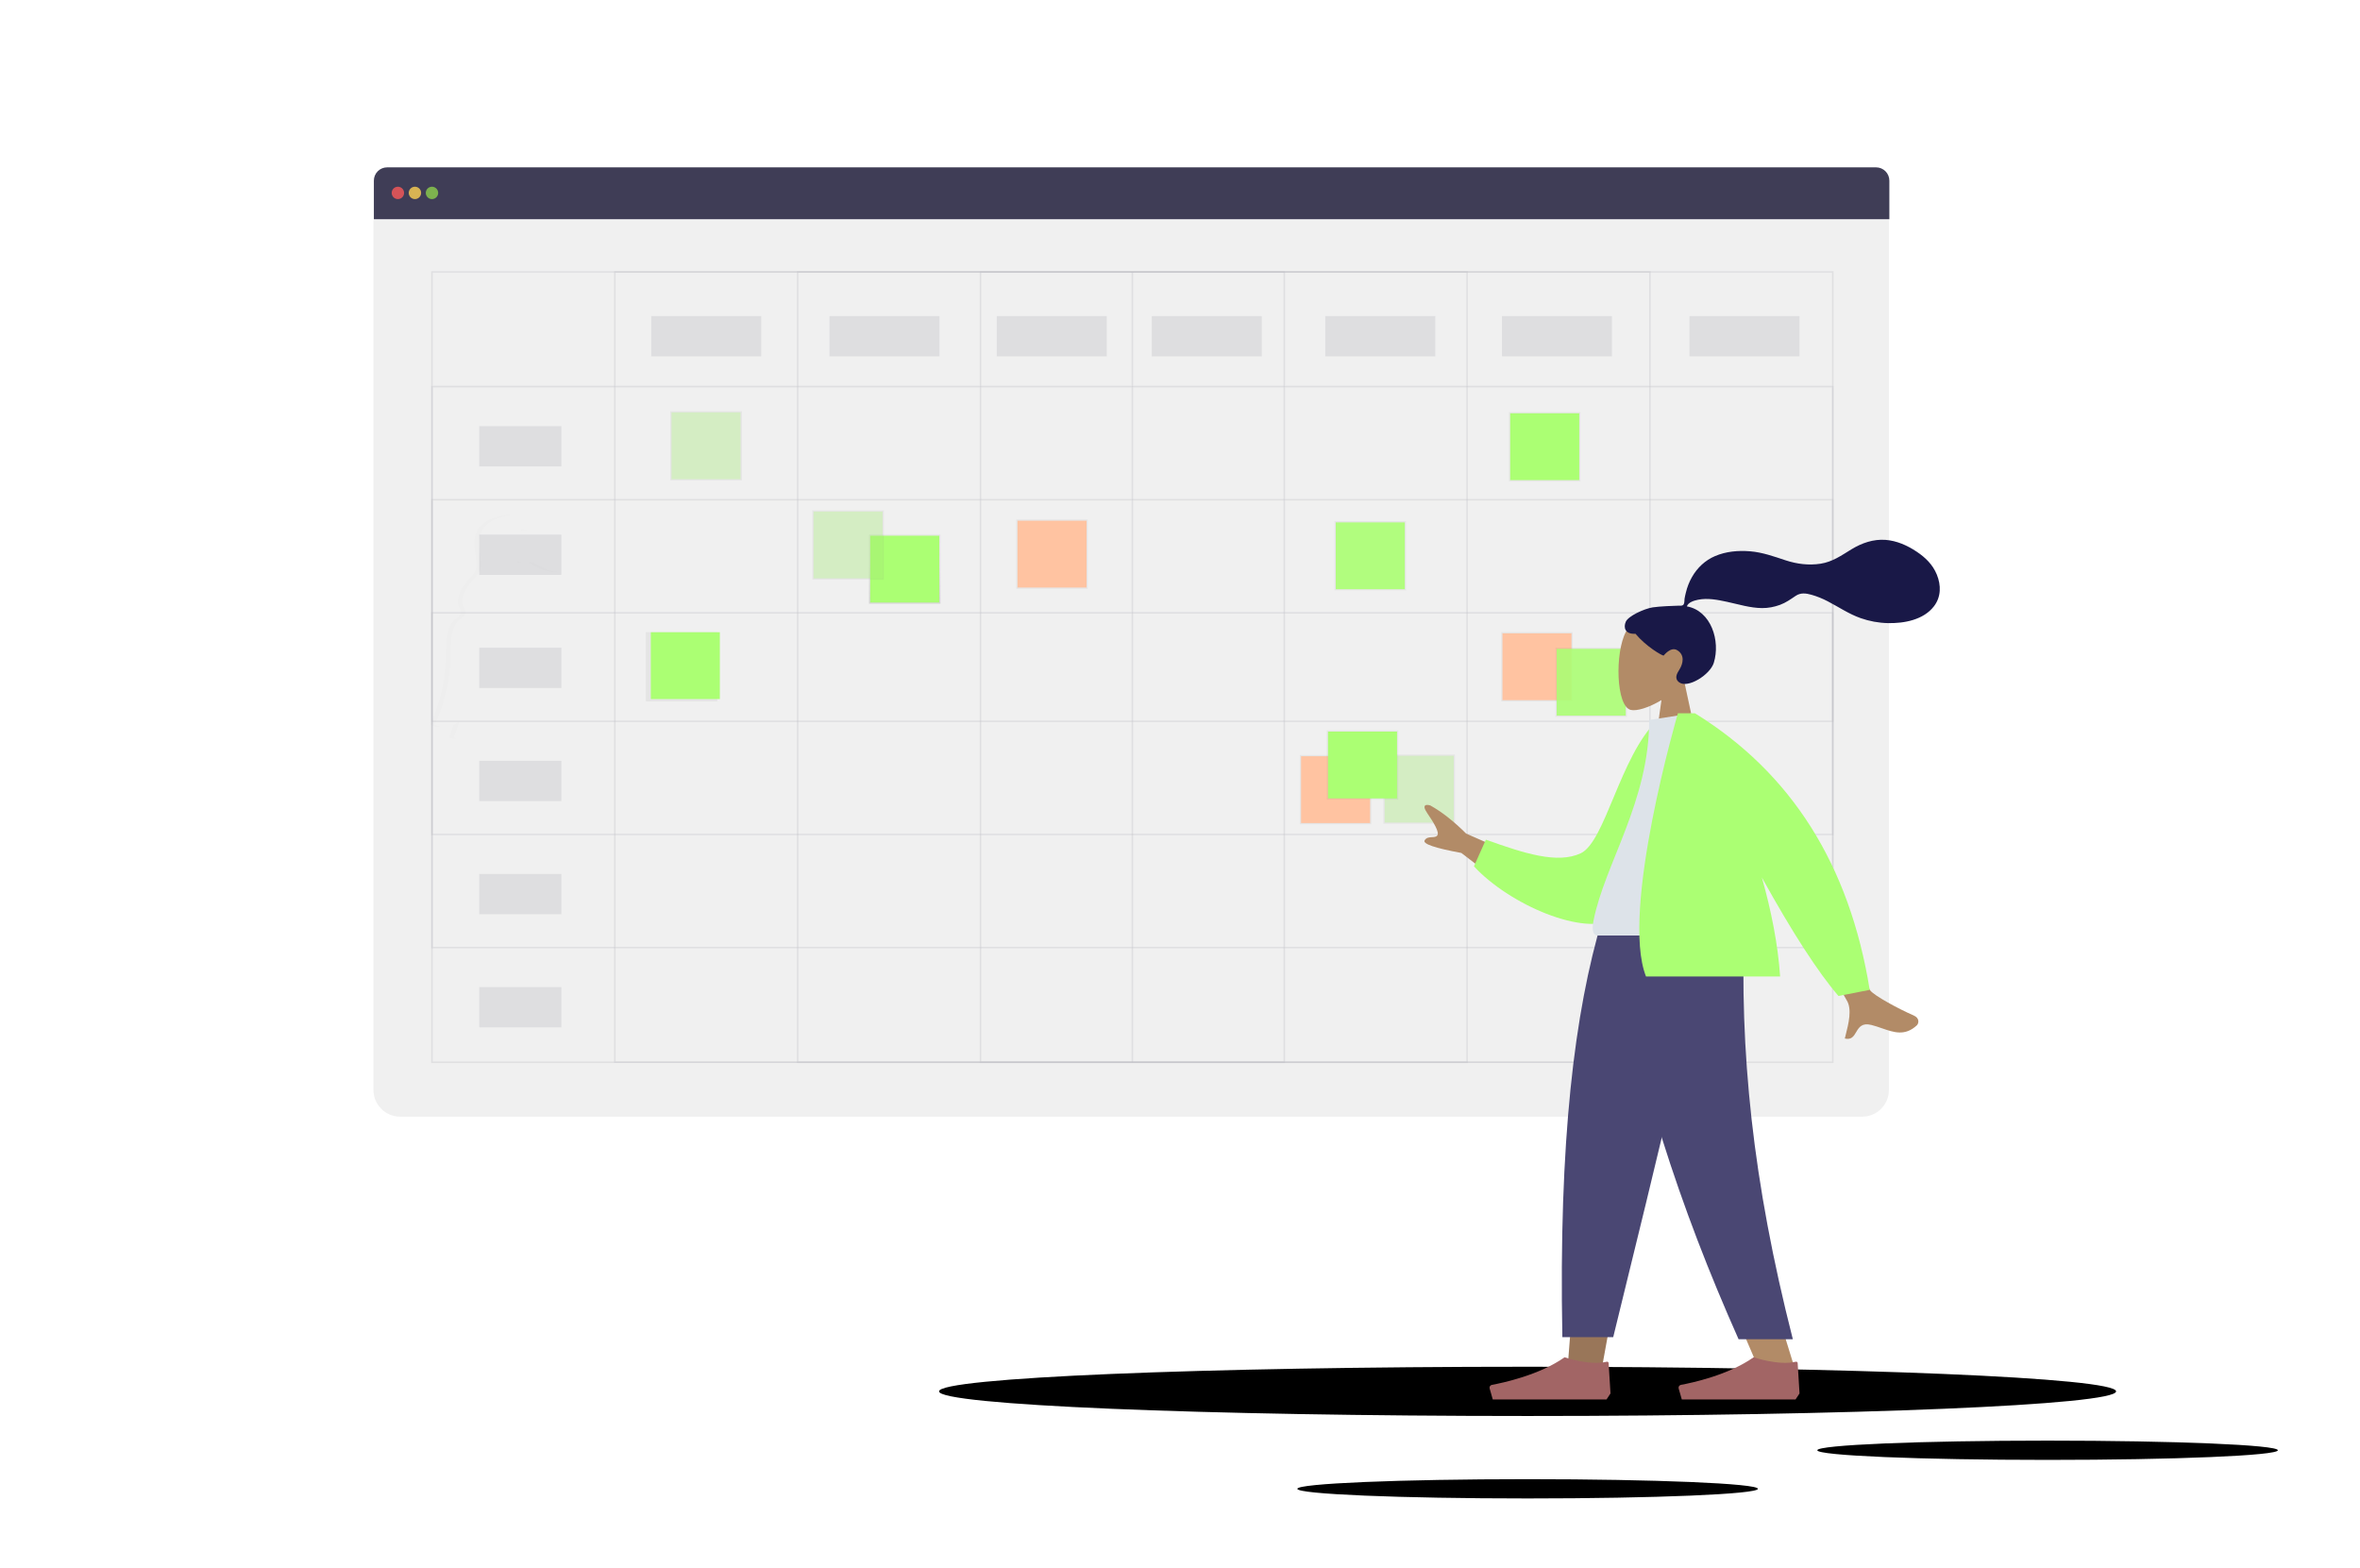 <svg class="gridItem__media" width="1523" height="1012" viewBox="0 0 1523 1012" fill="none" xmlns="http://www.w3.org/2000/svg" xmlns:xlink="http://www.w3.org/1999/xlink">
<rect x="0" y="0" width="1523" height="1012" fill="#333333" stroke="none"/>
<a xlink:href="https:flexiple.com">Made by Flexiple</a>
<rect width="1523" height="1012" fill="white"/>
<path d="M1210.71 108H249.832C247.562 108 245.384 108.902 243.779 110.507C242.174 112.112 241.272 114.29 241.272 116.56V141.5H1219.27V116.56C1219.27 114.29 1218.37 112.112 1216.76 110.507C1215.16 108.902 1212.98 108 1210.71 108Z" fill="#3F3D56"/>
<path d="M241 142.125V703.365C241 707.943 242.818 712.333 246.055 715.57C249.292 718.807 253.682 720.625 258.26 720.625H1201.74C1206.32 720.625 1210.71 718.807 1213.94 715.57C1217.18 712.333 1219 707.943 1219 703.365V142.125H241Z" fill="#F0F0F0"/>
<g opacity="0.3">
<path opacity="0.3" d="M1182.77 175.49H278.772V685.49H1182.77V175.49Z" stroke="#3F3D56" stroke-miterlimit="10"/>
<path opacity="0.3" d="M1064.77 175.49H396.772V685.49H1064.77V175.49Z" stroke="#3F3D56" stroke-miterlimit="10"/>
<path opacity="0.3" d="M946.772 175.49H514.772V685.49H946.772V175.49Z" stroke="#3F3D56" stroke-miterlimit="10"/>
<path opacity="0.3" d="M828.772 175.49H632.772V685.49H828.772V175.49Z" stroke="#3F3D56" stroke-miterlimit="10"/>
<path opacity="0.3" d="M730.772 175.49V685.49" stroke="#3F3D56" stroke-miterlimit="10"/>
<path opacity="0.3" d="M1182.77 249.49H278.772V611.49H1182.77V249.49Z" stroke="#3F3D56" stroke-miterlimit="10"/>
<path opacity="0.3" d="M1182.77 322.49H278.772V538.49H1182.77V322.49Z" stroke="#3F3D56" stroke-miterlimit="10"/>
<path opacity="0.3" d="M1182.77 395.49H278.772V465.49H1182.77V395.49Z" stroke="#3F3D56" stroke-miterlimit="10"/>
</g>
<path opacity="0.1" d="M1040.27 203.99H969.272V229.99H1040.27V203.99Z" fill="#3F3D56"/>
<path opacity="0.1" d="M1161.27 203.99H1090.27V229.99H1161.27V203.99Z" fill="#3F3D56"/>
<path d="M1019.92 265.94H973.792V310.6H1019.92V265.94Z" fill="url(#paint0_linear)"/>
<path d="M1019.13 266.71H974.592V309.83H1019.13V266.71Z" fill="#6C63FF" class="change-color-in-svg" style="fill: rgb(171, 255, 115);"/>
<path d="M1014.92 407.94H968.792V452.6H1014.92V407.94Z" fill="url(#paint1_linear)"/>
<path d="M1014.13 408.71H969.592V451.83H1014.13V408.71Z" fill="#FFC3A1"/>
<path d="M1049.92 417.94H1003.79V462.6H1049.92V417.94Z" fill="url(#paint2_linear)"/>
<path d="M1049.13 418.71H1004.59V461.83H1049.13V418.71Z" fill="#6C63FF" class="change-color-in-svg" fill-opacity="0.88" style="fill: rgb(171, 255, 115);"/>
<path opacity="0.8" d="M256.772 128.49C258.981 128.49 260.772 126.699 260.772 124.49C260.772 122.281 258.981 120.49 256.772 120.49C254.563 120.49 252.772 122.281 252.772 124.49C252.772 126.699 254.563 128.49 256.772 128.49Z" fill="#FA5959"/>
<path opacity="0.8" d="M267.772 128.49C269.981 128.49 271.772 126.699 271.772 124.49C271.772 122.281 269.981 120.49 267.772 120.49C265.563 120.49 263.772 122.281 263.772 124.49C263.772 126.699 265.563 128.49 267.772 128.49Z" fill="#FED253"/>
<path opacity="0.8" d="M278.772 128.49C280.981 128.49 282.772 126.699 282.772 124.49C282.772 122.281 280.981 120.49 278.772 120.49C276.563 120.49 274.772 122.281 274.772 124.49C274.772 126.699 276.563 128.49 278.772 128.49Z" fill="#8CCF4D"/>
<path opacity="0.1" d="M491.272 203.99H420.272V229.99H491.272V203.99Z" fill="#3F3D56"/>
<path opacity="0.1" d="M362.272 274.99H309.272V300.99H362.272V274.99Z" fill="#3F3D56"/>
<path opacity="0.1" d="M606.272 203.99H535.272V229.99H606.272V203.99Z" fill="#3F3D56"/>
<path opacity="0.1" d="M714.272 203.99H643.272V229.99H714.272V203.99Z" fill="#3F3D56"/>
<path opacity="0.1" d="M814.272 203.99H743.272V229.99H814.272V203.99Z" fill="#3F3D56"/>
<path opacity="0.1" d="M926.272 203.99H855.272V229.99H926.272V203.99Z" fill="#3F3D56"/>
<path d="M606.922 344.94H560.792V389.6H606.922V344.94Z" fill="url(#paint3_linear)"/>
<path d="M606.132 345.71H561.592V388.83H606.132V345.71Z" fill="#6C63FF" class="change-color-in-svg" style="fill: rgb(171, 255, 115);"/>
<path d="M701.962 335.26H655.832V379.92H701.962V335.26Z" fill="url(#paint4_linear)"/>
<path d="M701.172 336.03H656.632V379.15H701.172V336.03Z" fill="#FFC3A1"/>
<path d="M884.962 487.26H838.832V531.92H884.962V487.26Z" fill="url(#paint5_linear)"/>
<path d="M884.172 488.03H839.632V531.15H884.172V488.03Z" fill="#FFC3A1"/>
<path d="M478.702 265.351H432.572V310.011H478.702V265.351Z" fill="url(#paint6_linear)"/>
<path d="M477.902 266.12H433.362V309.24H477.902V266.12Z" fill="#6C63FF" class="change-color-in-svg" fill-opacity="0.3" style="fill: rgb(171, 255, 115);"/>
<path d="M570.362 329.351H524.232V374.011H570.362V329.351Z" fill="url(#paint7_linear)"/>
<path d="M569.562 330.12H525.022V373.24H569.562V330.12Z" fill="#6C63FF" class="change-color-in-svg" fill-opacity="0.3" style="fill: rgb(171, 255, 115);"/>
<path d="M938.922 486.94H892.792V531.6H938.922V486.94Z" fill="url(#paint8_linear)"/>
<path d="M938.132 487.71H893.592V530.83H938.132V487.71Z" fill="#6C63FF" class="change-color-in-svg" fill-opacity="0.3" style="fill: rgb(171, 255, 115);"/>
<path d="M902.362 471.351H856.232V516.011H902.362V471.351Z" fill="url(#paint9_linear)"/>
<path d="M901.562 472.12H857.022V515.24H901.562V472.12Z" fill="#6C63FF" class="change-color-in-svg" style="fill: rgb(171, 255, 115);"/>
<path d="M907.362 336.351H861.232V381.011H907.362V336.351Z" fill="url(#paint10_linear)"/>
<path d="M906.562 337.12H862.022V380.24H906.562V337.12Z" fill="#6C63FF" class="change-color-in-svg" fill-opacity="0.91" style="fill: rgb(171, 255, 115);"/>
<path opacity="0.1" d="M362.272 344.99H309.272V370.99H362.272V344.99Z" fill="#3F3D56"/>
<path opacity="0.1" d="M362.272 417.99H309.272V443.99H362.272V417.99Z" fill="#3F3D56"/>
<path opacity="0.1" d="M362.272 490.99H309.272V516.99H362.272V490.99Z" fill="#3F3D56"/>
<path opacity="0.1" d="M362.272 563.99H309.272V589.99H362.272V563.99Z" fill="#3F3D56"/>
<path opacity="0.1" d="M362.272 636.99H309.272V662.99H362.272V636.99Z" fill="#3F3D56"/>
<g opacity="0.1">
<path opacity="0.1" d="M280.452 467.69C287.226 453.242 290.788 437.497 290.892 421.54C290.942 413.74 290.682 404.68 296.692 399.71C298.292 398.38 300.472 397.06 300.372 394.98C300.215 394.028 299.875 393.114 299.372 392.29C297.882 389.11 298.372 385.29 299.772 382.09C301.365 378.953 303.421 376.074 305.872 373.55C307.622 371.55 309.452 369.48 310.102 366.91C310.437 365.322 310.498 363.689 310.282 362.08C309.682 355.99 307.902 349.61 310.212 343.94C313.212 336.68 321.602 333.57 329.402 332.21C328.724 331.994 328.003 331.946 327.302 332.07C319.302 333.36 310.402 336.44 307.302 343.94C304.992 349.61 306.782 355.99 307.372 362.08C307.596 363.688 307.538 365.322 307.202 366.91C306.542 369.48 304.722 371.56 302.962 373.55C300.517 376.077 298.464 378.956 296.872 382.09C295.432 385.29 294.972 389.09 296.462 392.29C296.969 393.113 297.309 394.027 297.462 394.98C297.562 397.06 295.382 398.38 293.782 399.71C287.782 404.71 288.032 413.71 287.982 421.54C287.884 437.493 284.34 453.235 277.592 467.69C279.971 468.92 282.659 469.424 285.322 469.14C283.62 468.977 281.966 468.485 280.452 467.69Z" fill="black"/>
<path opacity="0.1" d="M292.642 475.91C294.18 472.603 295.37 469.144 296.192 465.59C295.165 466.529 293.998 467.302 292.732 467.88C291.952 470.624 290.948 473.3 289.732 475.88C291.195 476.576 292.841 476.786 294.432 476.48C293.814 476.366 293.212 476.175 292.642 475.91Z" fill="black"/>
<path opacity="0.1" d="M336.272 342.79C337.759 342.211 339.322 341.848 340.912 341.71H340.362C338.984 341.639 337.603 341.743 336.252 342.02C336.262 342.24 336.272 342.51 336.272 342.79Z" fill="black"/>
<path opacity="0.1" d="M352.842 367.59C350.293 366.516 347.829 365.249 345.472 363.8C344.809 363.376 344.073 363.078 343.302 362.92C342.546 362.852 341.784 362.899 341.042 363.06C341.584 363.258 342.106 363.506 342.602 363.8C344.963 365.249 347.43 366.516 349.982 367.59C353.957 368.901 358.144 369.444 362.322 369.19C359.095 369.189 355.891 368.649 352.842 367.59Z" fill="black"/>
<path opacity="0.1" d="M333.902 362.4C333.902 362.62 333.812 362.84 333.762 363.06C334.96 363.239 336.176 363.272 337.382 363.16C336.197 363.037 335.03 362.782 333.902 362.4Z" fill="black"/>
</g>
<path d="M462.922 407.94H416.792V452.6H462.922V407.94Z" fill="url(#paint11_linear)"/>
<path d="M464.54 408H420V451.12H464.54V408Z" fill="#6C63FF" class="change-color-in-svg" style="fill: rgb(171, 255, 115);"/>
<path d="M985.83 967C1067.91 967 1134.45 964.215 1134.45 960.781C1134.45 957.346 1067.91 954.561 985.83 954.561C903.753 954.561 837.215 957.346 837.215 960.781C837.215 964.215 903.753 967 985.83 967Z" fill="black"/>
<path d="M1321.38 942.122C1403.46 942.122 1470 939.337 1470 935.902C1470 932.467 1403.46 929.683 1321.38 929.683C1239.31 929.683 1172.77 932.467 1172.77 935.902C1172.77 939.337 1239.31 942.122 1321.38 942.122Z" fill="black"/>
<path d="M985.794 913.789C1195.55 913.789 1365.59 906.672 1365.59 897.894C1365.59 889.116 1195.55 882 985.794 882C776.04 882 606 889.116 606 897.894C606 906.672 776.04 913.789 985.794 913.789Z" fill="black"/>
<path fill-rule="evenodd" clip-rule="evenodd" d="M1104.21 593.125L1056.67 756.85L1034.32 879.778H1011.87L1034.28 593.125H1104.21Z" fill="#997659"/>
<path fill-rule="evenodd" clip-rule="evenodd" d="M1125.58 593.125C1122.26 678.179 1123.57 724.57 1124.31 732.298C1125.05 740.026 1129.27 791.78 1157.99 882.372H1134.64C1096.61 795.464 1083.33 743.71 1078.97 732.298C1074.61 720.886 1061.72 674.495 1042.92 593.125H1125.58Z" fill="#B28B67"/>
<path fill-rule="evenodd" clip-rule="evenodd" d="M1105.23 593.125C1092.87 649.463 1071.48 739.394 1041.07 862.916H1008.25C1005.82 736.132 1016.14 652.687 1034 593.125H1105.23Z" fill="#4A4773"/>
<path fill-rule="evenodd" clip-rule="evenodd" d="M1125.74 593.125C1122.49 678.179 1130.91 761.974 1156.99 864.24H1121.97C1083.87 778.629 1056.55 695.248 1037.89 593.125H1125.74Z" fill="#4A4773"/>
<path fill-rule="evenodd" clip-rule="evenodd" d="M1161.31 899.234L1160.1 879.619C1160.06 879.036 1159.49 878.637 1158.92 878.77C1147.64 881.415 1131.69 875.886 1131.69 875.886C1115.47 887.371 1091.81 892.399 1084.79 893.693C1083.71 893.892 1083.01 894.978 1083.31 896.034L1085.33 903.125H1131.69H1158.74L1161.31 899.234Z" fill="#A26565"/>
<path fill-rule="evenodd" clip-rule="evenodd" d="M1039.32 899.234L1038.11 879.619C1038.07 879.036 1037.5 878.637 1036.93 878.77C1025.65 881.415 1009.7 875.886 1009.7 875.886C993.482 887.371 969.818 892.399 962.797 893.693C961.718 893.892 961.027 894.978 961.326 896.034L963.338 903.125H1009.7H1036.75L1039.32 899.234Z" fill="#A26565"/>
<path fill-rule="evenodd" clip-rule="evenodd" d="M1072.2 451.799C1064.07 456.71 1056.07 459.082 1052.32 458.114C1042.9 455.685 1042.04 421.212 1049.32 407.622C1056.6 394.032 1094.04 388.108 1095.93 415.035C1096.58 424.38 1092.66 432.72 1086.87 439.526L1097.26 487.979H1067.1L1072.2 451.799Z" fill="#B28B67"/>
<path fill-rule="evenodd" clip-rule="evenodd" d="M1066.51 391.959C1070.49 391.306 1081.19 390.858 1083.16 390.858C1084.43 390.858 1085.79 391.146 1086.54 389.987C1087.15 389.037 1086.93 387.431 1087.11 386.329C1087.32 385.049 1087.62 383.785 1087.93 382.525C1088.79 378.938 1090.1 375.526 1091.94 372.323C1095.38 366.312 1100.42 361.604 1106.78 358.865C1113.81 355.84 1121.77 355.147 1129.32 355.761C1137.41 356.417 1144.74 359.091 1152.38 361.607C1159.65 364.005 1167.28 364.949 1174.89 363.778C1182.56 362.598 1188.35 358.436 1194.82 354.486C1201.45 350.441 1209.02 347.796 1216.85 348.404C1224.15 348.972 1230.89 351.993 1236.93 356.03C1242.59 359.806 1247.25 364.349 1249.89 370.744C1252.72 377.622 1252.72 385.173 1248.06 391.252C1241.3 400.063 1228.77 402.342 1218.33 402.116C1212.3 401.985 1206.37 400.882 1200.68 398.876C1193.08 396.2 1186.51 391.666 1179.41 387.986C1176.07 386.26 1172.62 384.842 1169.01 383.821C1165.5 382.829 1162.05 382.374 1158.87 384.495C1155.52 386.739 1152.51 388.943 1148.66 390.348C1144.98 391.696 1141.07 392.449 1137.14 392.419C1129.5 392.36 1121.97 389.976 1114.55 388.379C1108.5 387.077 1102.02 385.78 1095.85 387.031C1093.28 387.554 1089.52 388.632 1088.59 391.311C1104.24 394.151 1110.38 413.531 1105.97 427.758C1103.59 435.436 1089.28 444.413 1083.71 440.376C1080.18 437.818 1082.32 434.461 1083.71 432.245C1086.36 428 1087.27 422.548 1082.36 419.593C1078.13 417.044 1073.67 423.097 1073.59 423.09C1072.43 422.998 1062.37 417.304 1055.44 408.994C1048.61 409.399 1047.57 404.887 1049.2 401.196C1050.83 397.506 1061.02 392.861 1066.51 391.959Z" fill="#191847"/>
<path fill-rule="evenodd" clip-rule="evenodd" d="M946.16 537.936L991.695 557.958L977.156 576.607L943.053 550.429C926.019 547.296 918.119 544.605 919.353 542.355C920.394 540.458 922.331 540.351 924.114 540.253C925.504 540.176 926.801 540.104 927.509 539.196C929.127 537.121 925.134 530.71 921.085 524.789C917.036 518.868 920.831 519.082 923.053 519.79C930.481 523.929 938.184 529.978 946.16 537.936ZM1150.04 568.588L1175.79 563.473C1193.25 609.56 1203.66 634.816 1207.02 639.24C1209.49 642.484 1224.68 650.84 1234.96 655.302C1239.09 657.093 1238.2 660.585 1236.99 661.702C1229.36 668.75 1222.26 666.28 1214.53 663.591C1212.29 662.812 1210 662.016 1207.63 661.426C1201.5 659.901 1199.63 663.06 1197.86 666.046C1196.3 668.689 1194.82 671.197 1190.53 670.196C1190.72 669.352 1190.96 668.407 1191.22 667.387C1192.89 660.794 1195.36 651.07 1191.7 645.42C1189.82 642.521 1175.93 616.91 1150.04 568.588Z" fill="#B28B67"/>
<path fill-rule="evenodd" clip-rule="evenodd" d="M1080.05 467.008L1069.18 465.142C1045.51 488.129 1035.85 543.357 1020.08 550.667C1005.17 557.579 984.025 550.89 958.896 541.86L951.201 559.075C974.033 583.806 1022.67 604.7 1042.39 592.772C1073.91 573.702 1081.19 505.587 1080.05 467.008Z" fill="#6C63FF" class="change-color-in-svg" style="fill: rgb(171, 255, 115);"/>
<path fill-rule="evenodd" clip-rule="evenodd" d="M1127.42 603.735C1127.42 603.735 1062.06 603.735 1031.27 603.735C1026.87 603.735 1027.7 597.384 1028.34 594.178C1035.67 557.186 1064.28 517.311 1064.28 464.653L1092.01 460.299C1114.95 497.238 1122.89 542.718 1127.42 603.735Z" fill="#DDE3E9"/>
<path fill-rule="evenodd" clip-rule="evenodd" d="M1093.49 460.299H1093.8C1156.01 498.68 1193.6 558.176 1206.59 638.788L1186.43 642.74C1173.08 627.168 1156.61 601.682 1137.01 566.282C1143.02 587.607 1147.41 609.477 1148.78 630.158H1062.23C1045.47 587.763 1082.82 460.299 1082.82 460.299H1088.8H1093.49Z" fill="#6C63FF" class="change-color-in-svg" style="fill: rgb(171, 255, 115);"/>
<defs>
<linearGradient id="paint0_linear" x1="39485.9" y1="11497" x2="39485.9" y2="9502.52" gradientUnits="userSpaceOnUse">
<stop stop-color="#808080" stop-opacity="0.25"/>
<stop offset="0.54" stop-color="#808080" stop-opacity="0.12"/>
<stop offset="1" stop-color="#808080" stop-opacity="0.1"/>
</linearGradient>
<linearGradient id="paint1_linear" x1="39250.2" y1="17980.8" x2="39250.2" y2="15986.2" gradientUnits="userSpaceOnUse">
<stop stop-color="#808080" stop-opacity="0.25"/>
<stop offset="0.54" stop-color="#808080" stop-opacity="0.12"/>
<stop offset="1" stop-color="#808080" stop-opacity="0.1"/>
</linearGradient>
<linearGradient id="paint2_linear" x1="40899.8" y1="18437.4" x2="40899.8" y2="16442.8" gradientUnits="userSpaceOnUse">
<stop stop-color="#808080" stop-opacity="0.25"/>
<stop offset="0.54" stop-color="#808080" stop-opacity="0.12"/>
<stop offset="1" stop-color="#808080" stop-opacity="0.1"/>
</linearGradient>
<linearGradient id="paint3_linear" x1="583.862" y1="389.6" x2="583.862" y2="344.94" gradientUnits="userSpaceOnUse">
<stop stop-color="#808080" stop-opacity="0.25"/>
<stop offset="0.54" stop-color="#808080" stop-opacity="0.12"/>
<stop offset="1" stop-color="#808080" stop-opacity="0.1"/>
</linearGradient>
<linearGradient id="paint4_linear" x1="24500.4" y1="14662.2" x2="24500.4" y2="12667.7" gradientUnits="userSpaceOnUse">
<stop stop-color="#808080" stop-opacity="0.25"/>
<stop offset="0.54" stop-color="#808080" stop-opacity="0.12"/>
<stop offset="1" stop-color="#808080" stop-opacity="0.1"/>
</linearGradient>
<linearGradient id="paint5_linear" x1="33125.2" y1="21602.5" x2="33125.2" y2="19608" gradientUnits="userSpaceOnUse">
<stop stop-color="#808080" stop-opacity="0.25"/>
<stop offset="0.54" stop-color="#808080" stop-opacity="0.12"/>
<stop offset="1" stop-color="#808080" stop-opacity="0.1"/>
</linearGradient>
<linearGradient id="paint6_linear" x1="13977.7" y1="11470.1" x2="13977.7" y2="9475.58" gradientUnits="userSpaceOnUse">
<stop stop-color="#808080" stop-opacity="0.25"/>
<stop offset="0.54" stop-color="#808080" stop-opacity="0.12"/>
<stop offset="1" stop-color="#808080" stop-opacity="0.1"/>
</linearGradient>
<linearGradient id="paint7_linear" x1="18297.6" y1="14392.3" x2="18297.6" y2="12397.8" gradientUnits="userSpaceOnUse">
<stop stop-color="#808080" stop-opacity="0.25"/>
<stop offset="0.54" stop-color="#808080" stop-opacity="0.12"/>
<stop offset="1" stop-color="#808080" stop-opacity="0.1"/>
</linearGradient>
<linearGradient id="paint8_linear" x1="35668.4" y1="21587.9" x2="35668.4" y2="19593.4" gradientUnits="userSpaceOnUse">
<stop stop-color="#808080" stop-opacity="0.25"/>
<stop offset="0.54" stop-color="#808080" stop-opacity="0.12"/>
<stop offset="1" stop-color="#808080" stop-opacity="0.1"/>
</linearGradient>
<linearGradient id="paint9_linear" x1="33944.8" y1="20876.1" x2="33944.8" y2="18881.5" gradientUnits="userSpaceOnUse">
<stop stop-color="#808080" stop-opacity="0.25"/>
<stop offset="0.54" stop-color="#808080" stop-opacity="0.12"/>
<stop offset="1" stop-color="#808080" stop-opacity="0.1"/>
</linearGradient>
<linearGradient id="paint10_linear" x1="34180.5" y1="14712" x2="34180.5" y2="12717.4" gradientUnits="userSpaceOnUse">
<stop stop-color="#808080" stop-opacity="0.25"/>
<stop offset="0.54" stop-color="#808080" stop-opacity="0.12"/>
<stop offset="1" stop-color="#808080" stop-opacity="0.1"/>
</linearGradient>
<linearGradient id="paint11_linear" x1="13234.5" y1="17980.8" x2="13234.5" y2="15986.2" gradientUnits="userSpaceOnUse">
<stop stop-color="#808080" stop-opacity="0.25"/>
<stop offset="0.54" stop-color="#808080" stop-opacity="0.12"/>
<stop offset="1" stop-color="#808080" stop-opacity="0.1"/>
</linearGradient>
</defs>
</svg>
